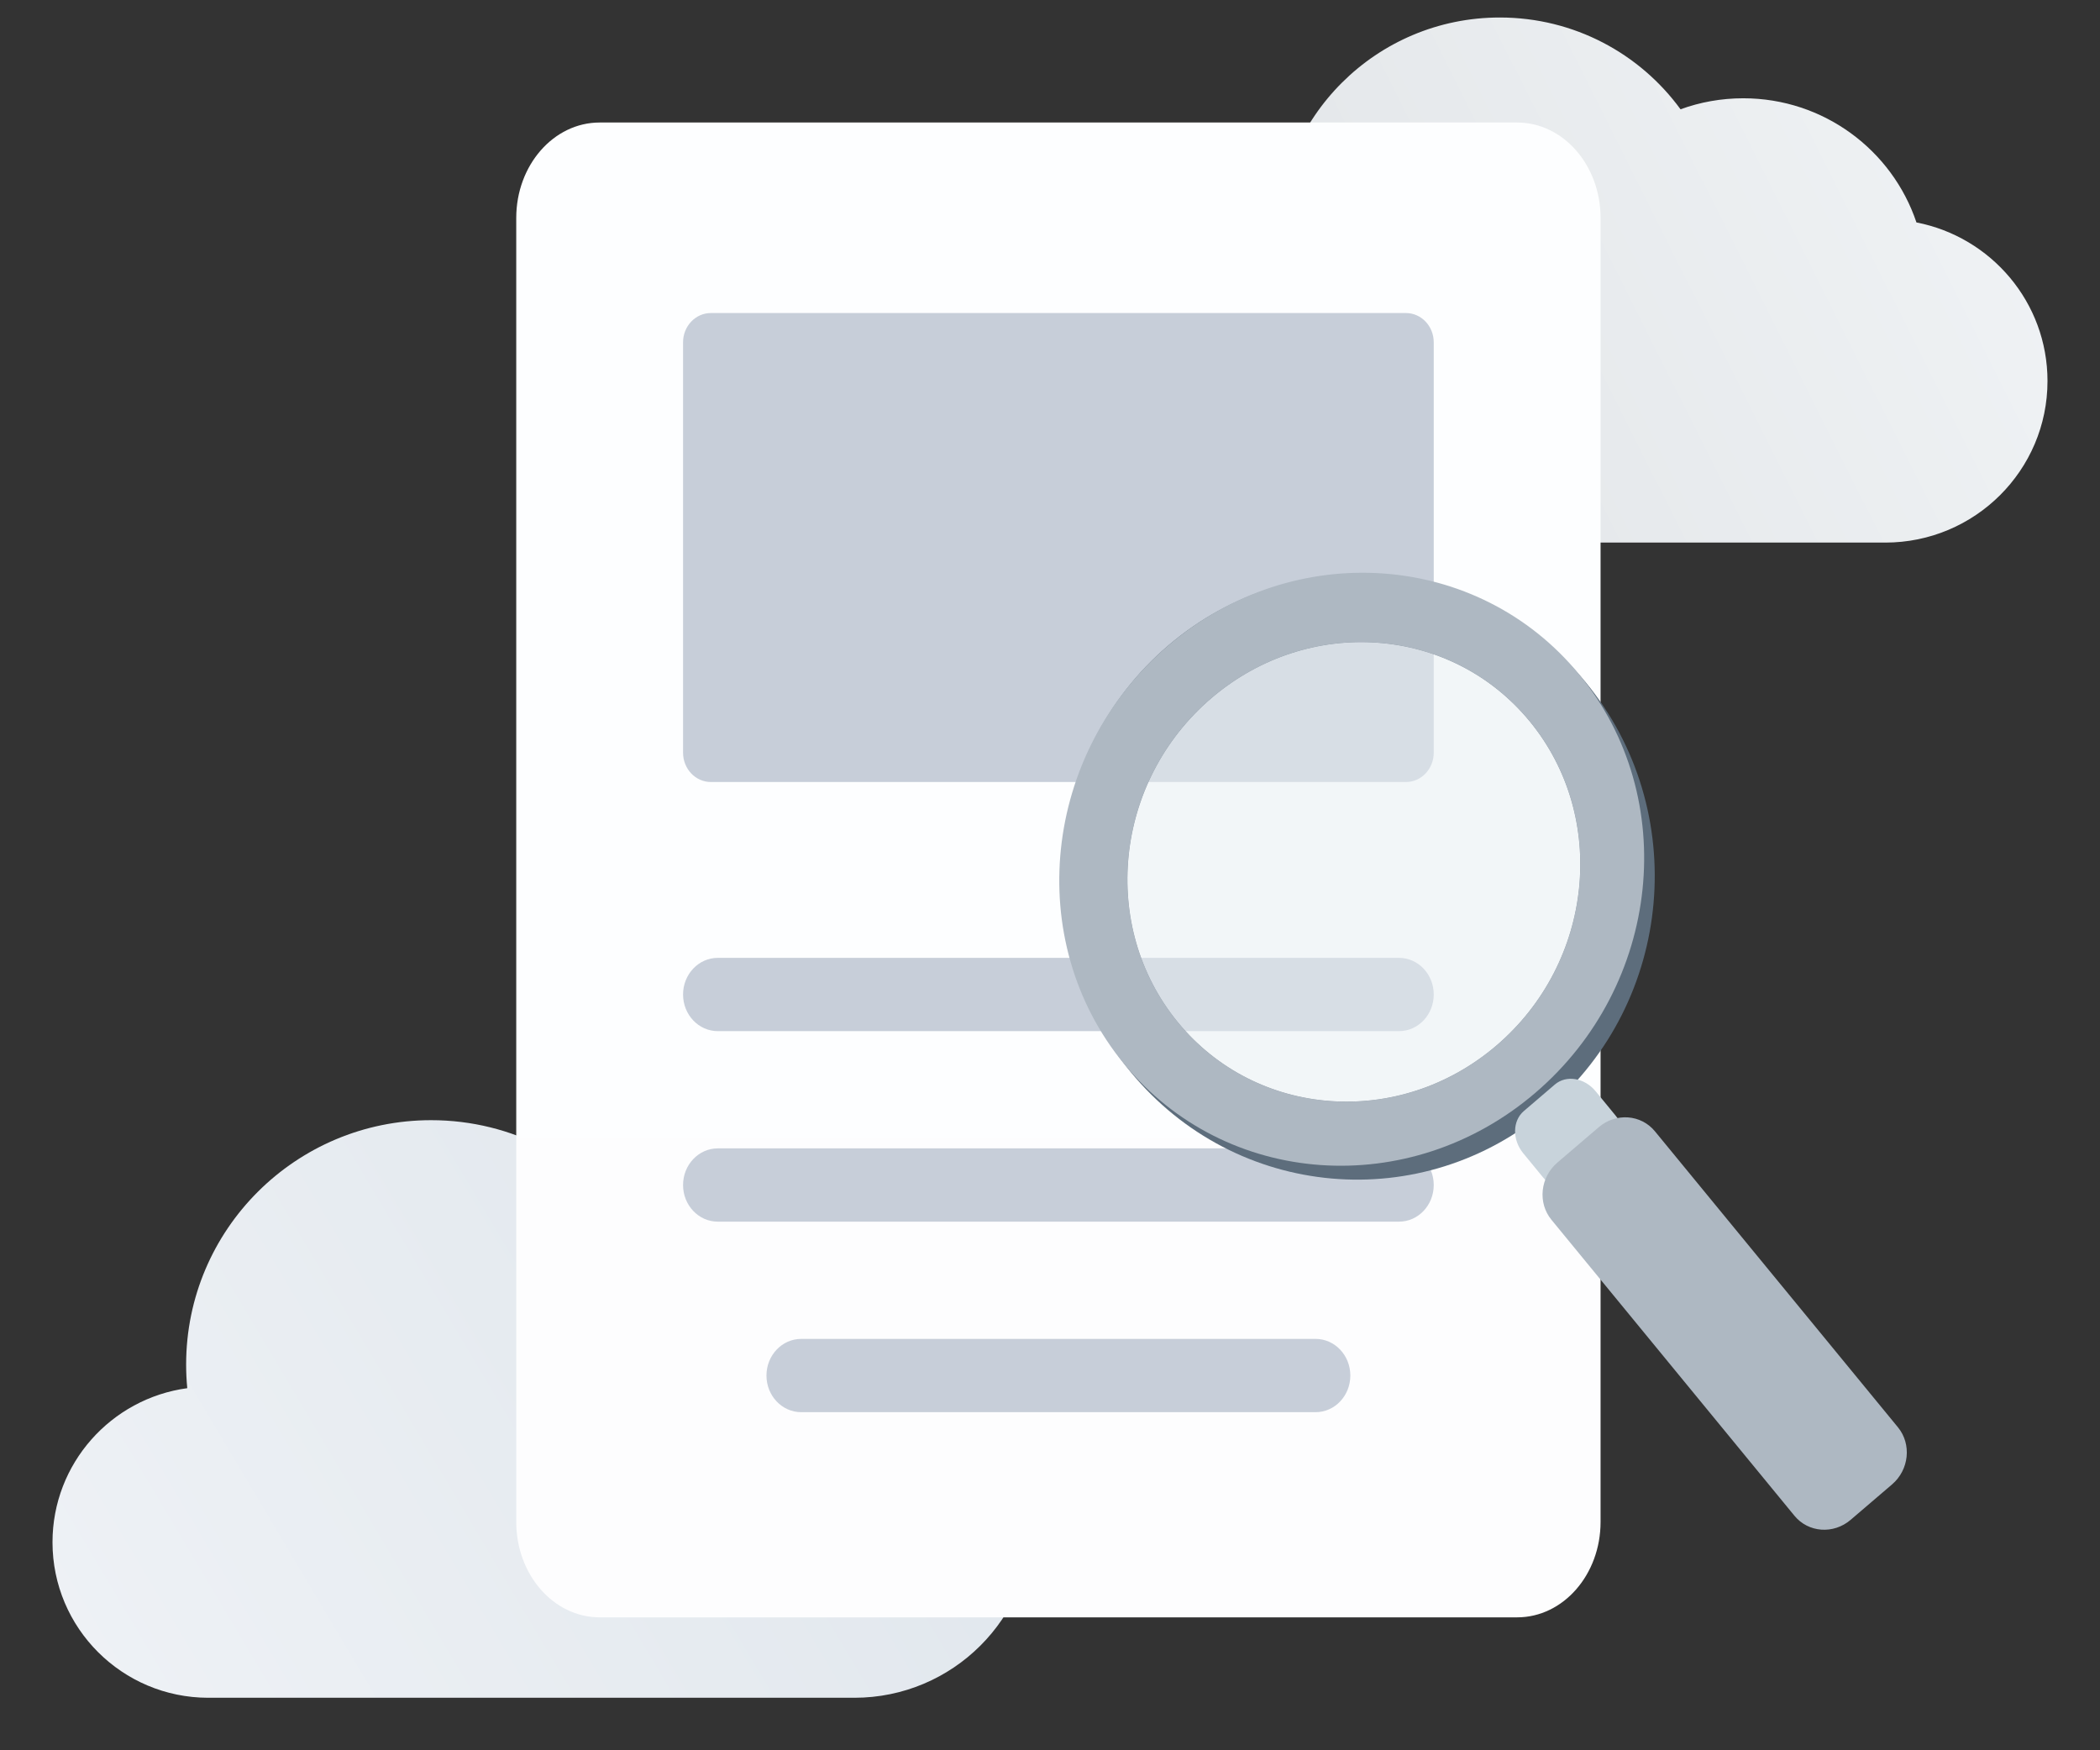<svg width="120" height="100" viewBox="0 0 120 100" fill="none" xmlns="http://www.w3.org/2000/svg">
    <rect x="0" y="0" width="120" height="100" fill="#333333" stroke="none"/>
    <g clip-path="url(#clip0_6009_11379)">
        <path d="M11.899 97C6.983 96.995 3 93.019 3 88.115C3 83.617 6.352 79.9 10.701 79.312C10.658 78.867 10.636 78.417 10.636 77.962C10.636 70.251 16.904 64 24.636 64C29.299 64 33.429 66.273 35.974 69.769C37.201 69.321 38.526 69.077 39.909 69.077C44.967 69.077 49.258 72.346 50.776 76.88C55.463 77.79 59 81.906 59 86.846C59 92.454 54.441 97 48.818 97H11.899Z" fill="url(#paint0_linear_6009_11379)"/>
        <path d="M74.105 31C69.628 30.995 66 27.381 66 22.923C66 18.834 69.053 15.454 73.013 14.92C72.975 14.516 72.954 14.106 72.954 13.692C72.954 6.683 78.663 1 85.704 1C89.951 1 93.713 3.067 96.03 6.244C97.147 5.837 98.354 5.615 99.614 5.615C104.219 5.615 108.128 8.587 109.511 12.709C113.779 13.537 117 17.279 117 21.769C117 26.867 112.848 31 107.727 31H74.105Z" fill="url(#paint1_linear_6009_11379)"/>
        <path d="M29.5 12.451C29.5 9.441 31.634 7 34.266 7H86.695C89.327 7 91.461 9.441 91.461 12.451V86.954C91.461 89.965 89.327 92.405 86.695 92.405H34.266C31.634 92.405 29.5 89.965 29.5 86.954V12.451Z" fill="url(#paint2_linear_6009_11379)"/>
        <path d="M39.032 19.559C39.032 18.634 39.743 17.885 40.621 17.885H80.339C81.217 17.885 81.928 18.634 81.928 19.559V43.004C81.928 43.929 81.217 44.679 80.339 44.679H40.621C39.743 44.679 39.032 43.929 39.032 43.004V19.559Z" fill="#C7CED9"/>
        <path d="M39.032 56.82C39.032 55.663 39.921 54.726 41.018 54.726H79.942C81.039 54.726 81.928 55.663 81.928 56.82C81.928 57.976 81.039 58.913 79.942 58.913H41.018C39.921 58.913 39.032 57.976 39.032 56.82Z" fill="#C7CED9"/>
        <path d="M39.032 67.705C39.032 66.549 39.921 65.611 41.018 65.611H79.942C81.039 65.611 81.928 66.549 81.928 67.705C81.928 68.861 81.039 69.798 79.942 69.798H41.018C39.921 69.798 39.032 68.861 39.032 67.705Z" fill="#C7CED9"/>
        <path d="M43.798 78.59C43.798 77.433 44.688 76.496 45.784 76.496H75.176C76.273 76.496 77.162 77.433 77.162 78.59C77.162 79.746 76.273 80.683 75.176 80.683H45.784C44.688 80.683 43.798 79.746 43.798 78.59Z" fill="#C7CED9"/>
        <path fill-rule="evenodd" clip-rule="evenodd" d="M88.472 63.341C95.656 57.197 96.617 46.295 90.618 38.99C84.619 31.685 73.933 30.744 66.749 36.888C59.566 43.031 58.605 53.933 64.604 61.238C70.603 68.543 81.289 69.485 88.472 63.341ZM85.509 59.734C91.06 54.986 91.913 46.697 87.414 41.218C82.915 35.739 74.768 35.146 69.217 39.894C63.666 44.641 62.813 52.931 67.312 58.409C71.811 63.888 79.958 64.481 85.509 59.734Z" fill="#5D6D7C"/>
        <path d="M87.042 65.889C86.408 65.117 86.423 64.037 87.076 63.479L88.849 61.962C89.502 61.404 90.546 61.577 91.181 62.35L92.329 63.749C92.964 64.521 92.949 65.6 92.296 66.159L90.522 67.676C89.869 68.234 88.825 68.061 88.191 67.288L87.042 65.889Z" fill="#C8D3DB"/>
        <path d="M88.654 69.691C87.86 68.725 88.011 67.262 88.991 66.424L91.356 64.402C92.335 63.564 93.772 63.668 94.566 64.634L108.453 81.545C109.246 82.511 109.095 83.974 108.116 84.811L105.751 86.834C104.771 87.672 103.334 87.567 102.54 86.601L88.654 69.691Z" fill="#AEB8C2"/>
        <path fill-rule="evenodd" clip-rule="evenodd" d="M87.732 62.439C94.916 56.296 96.042 45.595 90.248 38.539C84.453 31.483 73.933 30.744 66.749 36.888C59.566 43.031 58.44 53.731 64.234 60.787C70.028 67.843 80.549 68.583 87.732 62.439ZM85.509 59.733C91.06 54.986 91.913 46.696 87.414 41.218C82.915 35.739 74.768 35.146 69.217 39.893C63.666 44.641 62.813 52.931 67.312 58.409C71.811 63.888 79.959 64.481 85.509 59.733Z" fill="#AEB8C2"/>
        <path opacity="0.5" d="M87.414 41.219C91.913 46.697 91.06 54.987 85.509 59.735C79.958 64.482 71.811 63.889 67.312 58.41C62.813 52.932 63.666 44.642 69.217 39.894C74.767 35.147 82.915 35.74 87.414 41.219Z" fill="#E9EEF2"/>
    </g>
    <defs>
        <linearGradient id="paint0_linear_6009_11379" x1="47.5" y1="69" x2="-15.5" y2="106.5" gradientUnits="userSpaceOnUse">
            <stop stop-color="#E1E7ED"/>
            <stop offset="1" stop-color="#F4F6F9"/>
        </linearGradient>
        <linearGradient id="paint1_linear_6009_11379" x1="78" y1="20.5" x2="116.979" y2="0.958" gradientUnits="userSpaceOnUse">
            <stop stop-color="#E4E7EA"/>
            <stop offset="1" stop-color="#F1F4F6"/>
        </linearGradient>
        <linearGradient id="paint2_linear_6009_11379" x1="60" y1="7" x2="60" y2="123" gradientUnits="userSpaceOnUse">
            <stop stop-color="#FDFEFF"/>
            <stop offset="1" stop-color="#FDFDFE"/>
        </linearGradient>
        <clipPath id="clip0_6009_11379">
            <rect width="120" height="100" fill="white"/>
        </clipPath>
    </defs>
</svg>
